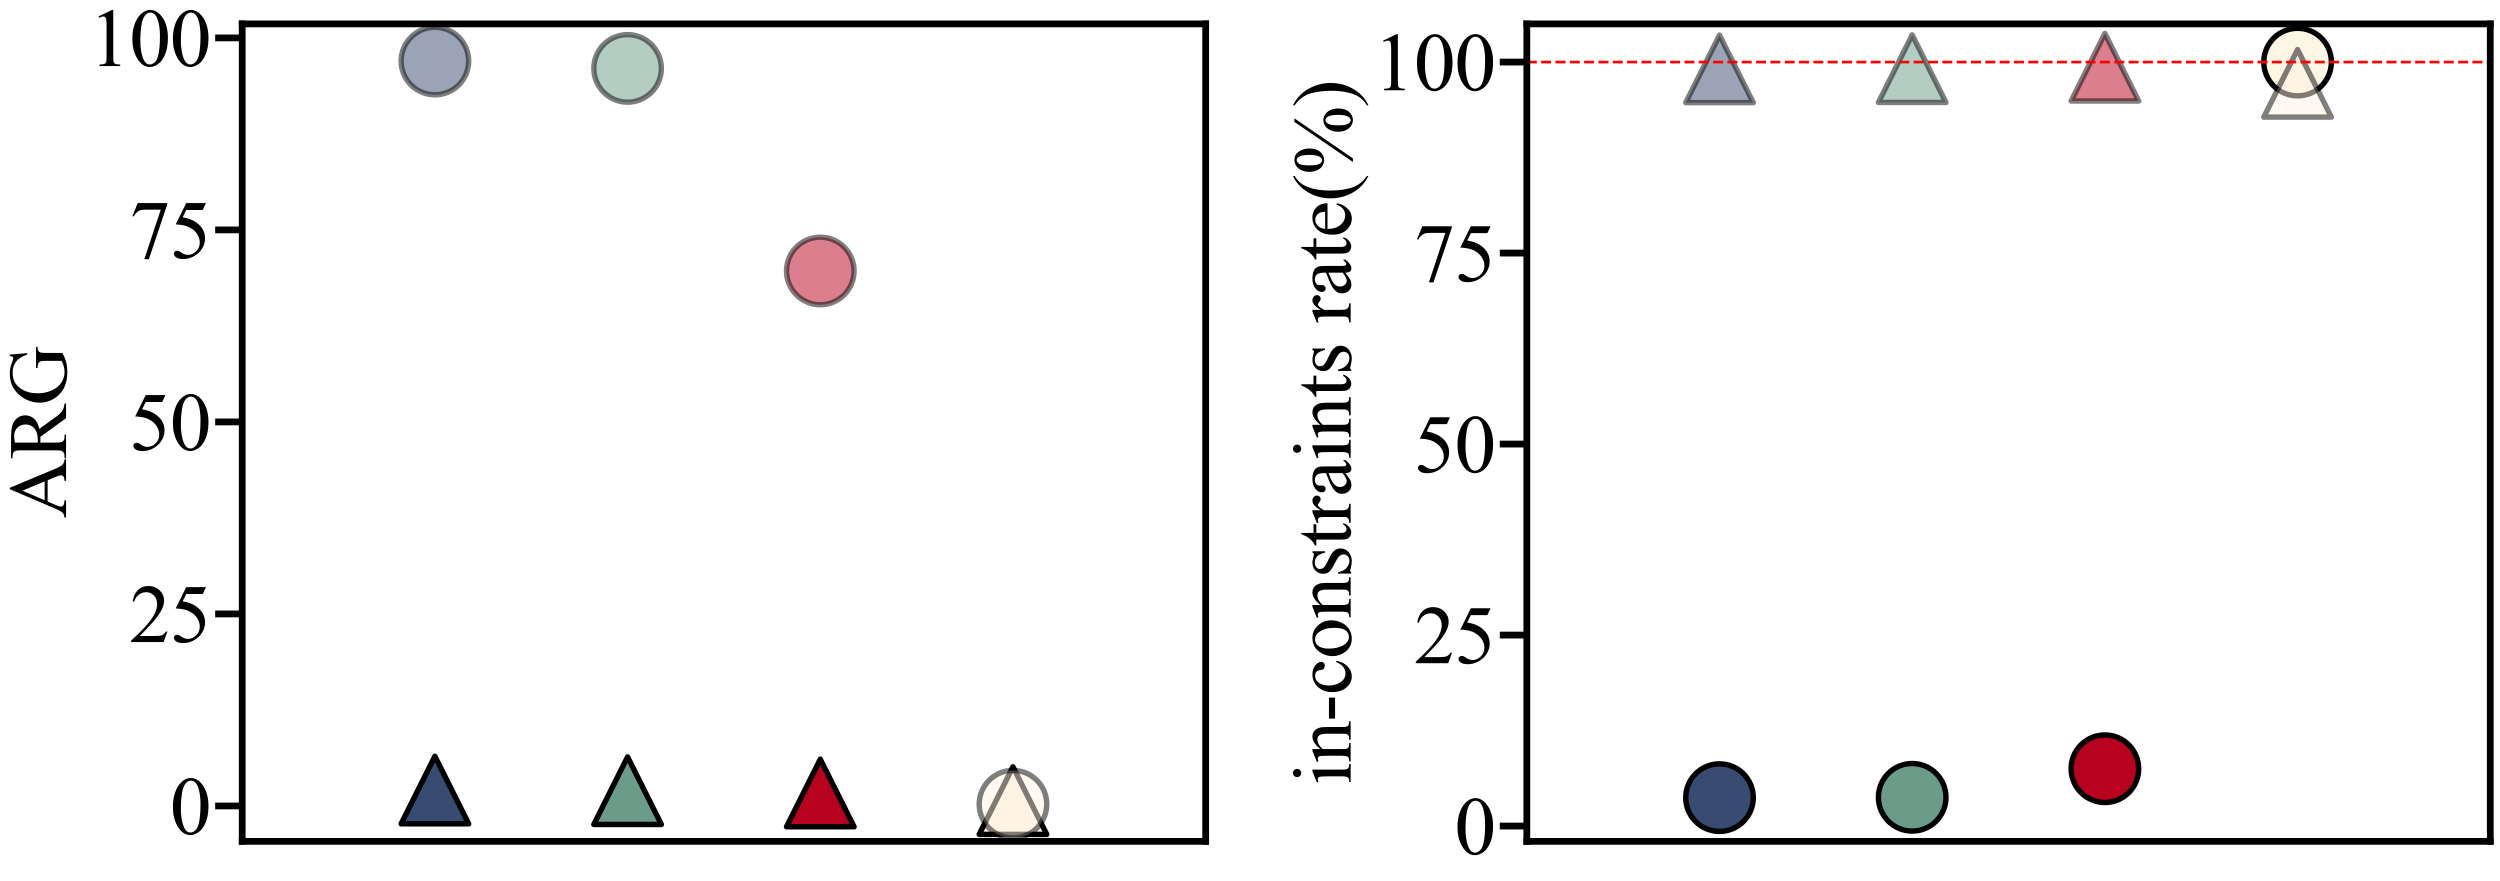 <?xml version="1.0" encoding="utf-8" standalone="no"?>
<!DOCTYPE svg PUBLIC "-//W3C//DTD SVG 1.1//EN"
  "http://www.w3.org/Graphics/SVG/1.1/DTD/svg11.dtd">
<svg xmlns:xlink="http://www.w3.org/1999/xlink" width="1849.597pt" height="652.027pt" viewBox="0 0 1849.597 652.027" xmlns="http://www.w3.org/2000/svg" version="1.1">
 <defs>
  <style type="text/css">*{stroke-linejoin: round; stroke-linecap: butt}</style>
 </defs>
 <g id="figure_1">
  <g id="patch_1">
   <path d="M 0 652.027 
L 1849.597 652.027 
L 1849.597 0 
L 0 0 
z
" style="fill: #ffffff"/>
  </g>
  <g id="axes_1">
   <g id="patch_2">
    <path d="M 179.197 622.466 
L 891.997 622.466 
L 891.997 17.666 
L 179.197 17.666 
z
" style="fill: #ffffff"/>
   </g>
   <g id="matplotlib.axis_1"/>
   <g id="matplotlib.axis_2">
    <g id="ytick_1">
     <g id="line2d_1">
      <defs>
       <path id="mddf14afecf" d="M 0 0 
L -20 0 
" style="stroke: #000000; stroke-width: 5"/>
      </defs>
      <g>
       <use xlink:href="#mddf14afecf" x="179.197" y="596.279" style="stroke: #000000; stroke-width: 5"/>
      </g>
     </g>
     <g id="text_1">
      <!-- 0 -->
      <g transform="translate(125.697 617.111) scale(0.6 -0.6)">
       <defs>
        <path id="TimesNewRomanPSMT-30" d="M 231 2094 
Q 231 2819 450 3342 
Q 669 3866 1031 4122 
Q 1313 4325 1613 4325 
Q 2100 4325 2488 3828 
Q 2972 3213 2972 2159 
Q 2972 1422 2759 906 
Q 2547 391 2217 158 
Q 1888 -75 1581 -75 
Q 975 -75 572 641 
Q 231 1244 231 2094 
z
M 844 2016 
Q 844 1141 1059 588 
Q 1238 122 1591 122 
Q 1759 122 1940 273 
Q 2122 425 2216 781 
Q 2359 1319 2359 2297 
Q 2359 3022 2209 3506 
Q 2097 3866 1919 4016 
Q 1791 4119 1609 4119 
Q 1397 4119 1231 3928 
Q 1006 3669 925 3112 
Q 844 2556 844 2016 
z
" transform="scale(0.016)"/>
       </defs>
       <use xlink:href="#TimesNewRomanPSMT-30"/>
      </g>
     </g>
    </g>
    <g id="ytick_2">
     <g id="line2d_2">
      <g>
       <use xlink:href="#mddf14afecf" x="179.197" y="454.217" style="stroke: #000000; stroke-width: 5"/>
      </g>
     </g>
     <g id="text_2">
      <!-- 25 -->
      <g transform="translate(95.697 475.049) scale(0.6 -0.6)">
       <defs>
        <path id="TimesNewRomanPSMT-32" d="M 2934 816 
L 2638 0 
L 138 0 
L 138 116 
Q 1241 1122 1691 1759 
Q 2141 2397 2141 2925 
Q 2141 3328 1894 3587 
Q 1647 3847 1303 3847 
Q 991 3847 742 3664 
Q 494 3481 375 3128 
L 259 3128 
Q 338 3706 661 4015 
Q 984 4325 1469 4325 
Q 1984 4325 2329 3994 
Q 2675 3663 2675 3213 
Q 2675 2891 2525 2569 
Q 2294 2063 1775 1497 
Q 997 647 803 472 
L 1909 472 
Q 2247 472 2383 497 
Q 2519 522 2628 598 
Q 2738 675 2819 816 
L 2934 816 
z
" transform="scale(0.016)"/>
        <path id="TimesNewRomanPSMT-35" d="M 2778 4238 
L 2534 3706 
L 1259 3706 
L 981 3138 
Q 1809 3016 2294 2522 
Q 2709 2097 2709 1522 
Q 2709 1188 2573 903 
Q 2438 619 2231 419 
Q 2025 219 1772 97 
Q 1413 -75 1034 -75 
Q 653 -75 479 54 
Q 306 184 306 341 
Q 306 428 378 495 
Q 450 563 559 563 
Q 641 563 702 538 
Q 763 513 909 409 
Q 1144 247 1384 247 
Q 1750 247 2026 523 
Q 2303 800 2303 1197 
Q 2303 1581 2056 1914 
Q 1809 2247 1375 2428 
Q 1034 2569 447 2591 
L 1259 4238 
L 2778 4238 
z
" transform="scale(0.016)"/>
       </defs>
       <use xlink:href="#TimesNewRomanPSMT-32"/>
       <use xlink:href="#TimesNewRomanPSMT-35" x="50"/>
      </g>
     </g>
    </g>
    <g id="ytick_3">
     <g id="line2d_3">
      <g>
       <use xlink:href="#mddf14afecf" x="179.197" y="312.155" style="stroke: #000000; stroke-width: 5"/>
      </g>
     </g>
     <g id="text_3">
      <!-- 50 -->
      <g transform="translate(95.697 332.987) scale(0.6 -0.6)">
       <use xlink:href="#TimesNewRomanPSMT-35"/>
       <use xlink:href="#TimesNewRomanPSMT-30" x="50"/>
      </g>
     </g>
    </g>
    <g id="ytick_4">
     <g id="line2d_4">
      <g>
       <use xlink:href="#mddf14afecf" x="179.197" y="170.093" style="stroke: #000000; stroke-width: 5"/>
      </g>
     </g>
     <g id="text_4">
      <!-- 75 -->
      <g transform="translate(95.697 190.925) scale(0.6 -0.6)">
       <defs>
        <path id="TimesNewRomanPSMT-37" d="M 644 4238 
L 2916 4238 
L 2916 4119 
L 1503 -88 
L 1153 -88 
L 2419 3728 
L 1253 3728 
Q 900 3728 750 3644 
Q 488 3500 328 3200 
L 238 3234 
L 644 4238 
z
" transform="scale(0.016)"/>
       </defs>
       <use xlink:href="#TimesNewRomanPSMT-37"/>
       <use xlink:href="#TimesNewRomanPSMT-35" x="50"/>
      </g>
     </g>
    </g>
    <g id="ytick_5">
     <g id="line2d_5">
      <g>
       <use xlink:href="#mddf14afecf" x="179.197" y="28.031" style="stroke: #000000; stroke-width: 5"/>
      </g>
     </g>
     <g id="text_5">
      <!-- 100 -->
      <g transform="translate(65.697 48.862) scale(0.6 -0.6)">
       <defs>
        <path id="TimesNewRomanPSMT-31" d="M 750 3822 
L 1781 4325 
L 1884 4325 
L 1884 747 
Q 1884 391 1914 303 
Q 1944 216 2037 169 
Q 2131 122 2419 116 
L 2419 0 
L 825 0 
L 825 116 
Q 1125 122 1212 167 
Q 1300 213 1334 289 
Q 1369 366 1369 747 
L 1369 3034 
Q 1369 3497 1338 3628 
Q 1316 3728 1258 3775 
Q 1200 3822 1119 3822 
Q 1003 3822 797 3725 
L 750 3822 
z
" transform="scale(0.016)"/>
       </defs>
       <use xlink:href="#TimesNewRomanPSMT-31"/>
       <use xlink:href="#TimesNewRomanPSMT-30" x="50"/>
       <use xlink:href="#TimesNewRomanPSMT-30" x="100"/>
      </g>
     </g>
    </g>
    <g id="text_6">
     <!-- ARG -->
     <g transform="translate(48.862 383.408) rotate(-90) scale(0.6 -0.6)">
      <defs>
       <path id="TimesNewRomanPSMT-41" d="M 2928 1419 
L 1288 1419 
L 1000 750 
Q 894 503 894 381 
Q 894 284 986 211 
Q 1078 138 1384 116 
L 1384 0 
L 50 0 
L 50 116 
Q 316 163 394 238 
Q 553 388 747 847 
L 2238 4334 
L 2347 4334 
L 3822 809 
Q 4000 384 4145 257 
Q 4291 131 4550 116 
L 4550 0 
L 2878 0 
L 2878 116 
Q 3131 128 3220 200 
Q 3309 272 3309 375 
Q 3309 513 3184 809 
L 2928 1419 
z
M 2841 1650 
L 2122 3363 
L 1384 1650 
L 2841 1650 
z
" transform="scale(0.016)"/>
       <path id="TimesNewRomanPSMT-52" d="M 4325 0 
L 3194 0 
L 1759 1981 
Q 1600 1975 1500 1975 
Q 1459 1975 1412 1976 
Q 1366 1978 1316 1981 
L 1316 750 
Q 1316 350 1403 253 
Q 1522 116 1759 116 
L 1925 116 
L 1925 0 
L 109 0 
L 109 116 
L 269 116 
Q 538 116 653 291 
Q 719 388 719 750 
L 719 3488 
Q 719 3888 631 3984 
Q 509 4122 269 4122 
L 109 4122 
L 109 4238 
L 1653 4238 
Q 2328 4238 2648 4139 
Q 2969 4041 3192 3777 
Q 3416 3513 3416 3147 
Q 3416 2756 3161 2468 
Q 2906 2181 2372 2063 
L 3247 847 
Q 3547 428 3762 290 
Q 3978 153 4325 116 
L 4325 0 
z
M 1316 2178 
Q 1375 2178 1419 2176 
Q 1463 2175 1491 2175 
Q 2097 2175 2405 2437 
Q 2713 2700 2713 3106 
Q 2713 3503 2464 3751 
Q 2216 4000 1806 4000 
Q 1625 4000 1316 3941 
L 1316 2178 
z
" transform="scale(0.016)"/>
       <path id="TimesNewRomanPSMT-47" d="M 3928 4334 
L 4038 2997 
L 3928 2997 
Q 3763 3497 3500 3750 
Q 3122 4116 2528 4116 
Q 1719 4116 1297 3475 
Q 944 2934 944 2188 
Q 944 1581 1178 1081 
Q 1413 581 1792 348 
Q 2172 116 2572 116 
Q 2806 116 3025 175 
Q 3244 234 3447 350 
L 3447 1575 
Q 3447 1894 3398 1992 
Q 3350 2091 3248 2142 
Q 3147 2194 2891 2194 
L 2891 2313 
L 4531 2313 
L 4531 2194 
L 4453 2194 
Q 4209 2194 4119 2031 
Q 4056 1916 4056 1575 
L 4056 278 
Q 3697 84 3347 -6 
Q 2997 -97 2569 -97 
Q 1341 -97 703 691 
Q 225 1281 225 2053 
Q 225 2613 494 3125 
Q 813 3734 1369 4063 
Q 1834 4334 2469 4334 
Q 2700 4334 2889 4296 
Q 3078 4259 3425 4131 
Q 3600 4066 3659 4066 
Q 3719 4066 3761 4120 
Q 3803 4175 3813 4334 
L 3928 4334 
z
" transform="scale(0.016)"/>
      </defs>
      <use xlink:href="#TimesNewRomanPSMT-41"/>
      <use xlink:href="#TimesNewRomanPSMT-52" x="72.217"/>
      <use xlink:href="#TimesNewRomanPSMT-47" x="138.916"/>
     </g>
    </g>
   </g>
   <g id="line2d_6">
    <path d="M 321.757 584.515 
" clip-path="url(#p059dbd7c6c)" style="fill: none; stroke: #384b70; stroke-width: 6; stroke-linecap: square"/>
    <defs>
     <path id="m3aac72438c" d="M 0 -25 
L -25 25 
L 25 25 
z
" style="stroke: #000000; stroke-width: 4; stroke-linejoin: miter"/>
    </defs>
    <g clip-path="url(#p059dbd7c6c)">
     <use xlink:href="#m3aac72438c" x="321.757" y="584.515" style="fill: #384b70; stroke: #000000; stroke-width: 4; stroke-linejoin: miter"/>
    </g>
   </g>
   <g id="line2d_7">
    <path d="M 321.757 45.157 
" clip-path="url(#p059dbd7c6c)" style="fill: none; stroke: #384b70; stroke-opacity: 0.5; stroke-width: 6; stroke-linecap: square"/>
    <defs>
     <path id="m3a2146b1b5" d="M 0 25 
C 6.63 25 12.989 22.366 17.678 17.678 
C 22.366 12.989 25 6.63 25 0 
C 25 -6.63 22.366 -12.989 17.678 -17.678 
C 12.989 -22.366 6.63 -25 0 -25 
C -6.63 -25 -12.989 -22.366 -17.678 -17.678 
C -22.366 -12.989 -25 -6.63 -25 0 
C -25 6.63 -22.366 12.989 -17.678 17.678 
C -12.989 22.366 -6.63 25 0 25 
z
" style="stroke: #000000; stroke-opacity: 0.5; stroke-width: 4"/>
    </defs>
    <g clip-path="url(#p059dbd7c6c)">
     <use xlink:href="#m3a2146b1b5" x="321.757" y="45.157" style="fill: #384b70; fill-opacity: 0.5; stroke: #000000; stroke-opacity: 0.5; stroke-width: 4"/>
    </g>
   </g>
   <g id="line2d_8">
    <path d="M 464.317 584.975 
" clip-path="url(#p059dbd7c6c)" style="fill: none; stroke: #6a9c89; stroke-width: 6; stroke-linecap: square"/>
    <defs>
     <path id="m257671b4fc" d="M 0 -25 
L -25 25 
L 25 25 
z
" style="stroke: #000000; stroke-width: 4; stroke-linejoin: miter"/>
    </defs>
    <g clip-path="url(#p059dbd7c6c)">
     <use xlink:href="#m257671b4fc" x="464.317" y="584.975" style="fill: #6a9c89; stroke: #000000; stroke-width: 4; stroke-linejoin: miter"/>
    </g>
   </g>
   <g id="line2d_9">
    <path d="M 464.317 50.597 
" clip-path="url(#p059dbd7c6c)" style="fill: none; stroke: #6a9c89; stroke-opacity: 0.5; stroke-width: 6; stroke-linecap: square"/>
    <defs>
     <path id="m093237ac36" d="M 0 25 
C 6.63 25 12.989 22.366 17.678 17.678 
C 22.366 12.989 25 6.63 25 0 
C 25 -6.63 22.366 -12.989 17.678 -17.678 
C 12.989 -22.366 6.63 -25 0 -25 
C -6.63 -25 -12.989 -22.366 -17.678 -17.678 
C -22.366 -12.989 -25 -6.63 -25 0 
C -25 6.63 -22.366 12.989 -17.678 17.678 
C -12.989 22.366 -6.63 25 0 25 
z
" style="stroke: #000000; stroke-opacity: 0.5; stroke-width: 4"/>
    </defs>
    <g clip-path="url(#p059dbd7c6c)">
     <use xlink:href="#m093237ac36" x="464.317" y="50.597" style="fill: #6a9c89; fill-opacity: 0.5; stroke: #000000; stroke-opacity: 0.5; stroke-width: 4"/>
    </g>
   </g>
   <g id="line2d_10">
    <path d="M 606.877 586.667 
" clip-path="url(#p059dbd7c6c)" style="fill: none; stroke: #b8001f; stroke-width: 6; stroke-linecap: square"/>
    <defs>
     <path id="m57fa648e24" d="M 0 -25 
L -25 25 
L 25 25 
z
" style="stroke: #000000; stroke-width: 4; stroke-linejoin: miter"/>
    </defs>
    <g clip-path="url(#p059dbd7c6c)">
     <use xlink:href="#m57fa648e24" x="606.877" y="586.667" style="fill: #b8001f; stroke: #000000; stroke-width: 4; stroke-linejoin: miter"/>
    </g>
   </g>
   <g id="line2d_11">
    <path d="M 606.877 200.468 
" clip-path="url(#p059dbd7c6c)" style="fill: none; stroke: #b8001f; stroke-opacity: 0.5; stroke-width: 6; stroke-linecap: square"/>
    <defs>
     <path id="mf661dd0e15" d="M 0 25 
C 6.63 25 12.989 22.366 17.678 17.678 
C 22.366 12.989 25 6.63 25 0 
C 25 -6.63 22.366 -12.989 17.678 -17.678 
C 12.989 -22.366 6.63 -25 0 -25 
C -6.63 -25 -12.989 -22.366 -17.678 -17.678 
C -22.366 -12.989 -25 -6.63 -25 0 
C -25 6.63 -22.366 12.989 -17.678 17.678 
C -12.989 22.366 -6.63 25 0 25 
z
" style="stroke: #000000; stroke-opacity: 0.5; stroke-width: 4"/>
    </defs>
    <g clip-path="url(#p059dbd7c6c)">
     <use xlink:href="#mf661dd0e15" x="606.877" y="200.468" style="fill: #b8001f; fill-opacity: 0.5; stroke: #000000; stroke-opacity: 0.5; stroke-width: 4"/>
    </g>
   </g>
   <g id="line2d_12">
    <path d="M 749.437 592.323 
" clip-path="url(#p059dbd7c6c)" style="fill: none; stroke: #fff5e4; stroke-width: 6; stroke-linecap: square"/>
    <defs>
     <path id="m132f83c95e" d="M 0 -25 
L -25 25 
L 25 25 
z
" style="stroke: #000000; stroke-width: 4; stroke-linejoin: miter"/>
    </defs>
    <g clip-path="url(#p059dbd7c6c)">
     <use xlink:href="#m132f83c95e" x="749.437" y="592.323" style="fill: #fff5e4; stroke: #000000; stroke-width: 4; stroke-linejoin: miter"/>
    </g>
   </g>
   <g id="line2d_13">
    <path d="M 749.437 594.975 
" clip-path="url(#p059dbd7c6c)" style="fill: none; stroke: #fff5e4; stroke-opacity: 0.5; stroke-width: 6; stroke-linecap: square"/>
    <defs>
     <path id="ma96f5f860e" d="M 0 25 
C 6.63 25 12.989 22.366 17.678 17.678 
C 22.366 12.989 25 6.63 25 0 
C 25 -6.63 22.366 -12.989 17.678 -17.678 
C 12.989 -22.366 6.63 -25 0 -25 
C -6.63 -25 -12.989 -22.366 -17.678 -17.678 
C -22.366 -12.989 -25 -6.63 -25 0 
C -25 6.63 -22.366 12.989 -17.678 17.678 
C -12.989 22.366 -6.63 25 0 25 
z
" style="stroke: #000000; stroke-opacity: 0.5; stroke-width: 4"/>
    </defs>
    <g clip-path="url(#p059dbd7c6c)">
     <use xlink:href="#ma96f5f860e" x="749.437" y="594.975" style="fill: #fff5e4; fill-opacity: 0.5; stroke: #000000; stroke-opacity: 0.5; stroke-width: 4"/>
    </g>
   </g>
   <g id="patch_3">
    <path d="M 179.197 622.466 
L 179.197 17.666 
" style="fill: none; stroke: #000000; stroke-width: 5; stroke-linejoin: miter; stroke-linecap: square"/>
   </g>
   <g id="patch_4">
    <path d="M 891.997 622.466 
L 891.997 17.666 
" style="fill: none; stroke: #000000; stroke-width: 5; stroke-linejoin: miter; stroke-linecap: square"/>
   </g>
   <g id="patch_5">
    <path d="M 179.197 622.466 
L 891.997 622.466 
" style="fill: none; stroke: #000000; stroke-width: 5; stroke-linejoin: miter; stroke-linecap: square"/>
   </g>
   <g id="patch_6">
    <path d="M 179.197 17.666 
L 891.997 17.666 
" style="fill: none; stroke: #000000; stroke-width: 5; stroke-linejoin: miter; stroke-linecap: square"/>
   </g>
  </g>
  <g id="axes_2">
   <g id="patch_7">
    <path d="M 1129.597 622.466 
L 1842.397 622.466 
L 1842.397 17.666 
L 1129.597 17.666 
z
" style="fill: #ffffff"/>
   </g>
   <g id="matplotlib.axis_3"/>
   <g id="matplotlib.axis_4">
    <g id="ytick_6">
     <g id="line2d_14">
      <g>
       <use xlink:href="#mddf14afecf" x="1129.597" y="611.161" style="stroke: #000000; stroke-width: 5"/>
      </g>
     </g>
     <g id="text_7">
      <!-- 0 -->
      <g transform="translate(1076.097 631.993) scale(0.6 -0.6)">
       <use xlink:href="#TimesNewRomanPSMT-30"/>
      </g>
     </g>
    </g>
    <g id="ytick_7">
     <g id="line2d_15">
      <g>
       <use xlink:href="#mddf14afecf" x="1129.597" y="469.853" style="stroke: #000000; stroke-width: 5"/>
      </g>
     </g>
     <g id="text_8">
      <!-- 25 -->
      <g transform="translate(1046.097 490.684) scale(0.6 -0.6)">
       <use xlink:href="#TimesNewRomanPSMT-32"/>
       <use xlink:href="#TimesNewRomanPSMT-35" x="50"/>
      </g>
     </g>
    </g>
    <g id="ytick_8">
     <g id="line2d_16">
      <g>
       <use xlink:href="#mddf14afecf" x="1129.597" y="328.545" style="stroke: #000000; stroke-width: 5"/>
      </g>
     </g>
     <g id="text_9">
      <!-- 50 -->
      <g transform="translate(1046.097 349.376) scale(0.6 -0.6)">
       <use xlink:href="#TimesNewRomanPSMT-35"/>
       <use xlink:href="#TimesNewRomanPSMT-30" x="50"/>
      </g>
     </g>
    </g>
    <g id="ytick_9">
     <g id="line2d_17">
      <g>
       <use xlink:href="#mddf14afecf" x="1129.597" y="187.236" style="stroke: #000000; stroke-width: 5"/>
      </g>
     </g>
     <g id="text_10">
      <!-- 75 -->
      <g transform="translate(1046.097 208.067) scale(0.6 -0.6)">
       <use xlink:href="#TimesNewRomanPSMT-37"/>
       <use xlink:href="#TimesNewRomanPSMT-35" x="50"/>
      </g>
     </g>
    </g>
    <g id="ytick_10">
     <g id="line2d_18">
      <g>
       <use xlink:href="#mddf14afecf" x="1129.597" y="45.928" style="stroke: #000000; stroke-width: 5"/>
      </g>
     </g>
     <g id="text_11">
      <!-- 100 -->
      <g transform="translate(1016.097 66.759) scale(0.6 -0.6)">
       <use xlink:href="#TimesNewRomanPSMT-31"/>
       <use xlink:href="#TimesNewRomanPSMT-30" x="50"/>
       <use xlink:href="#TimesNewRomanPSMT-30" x="100"/>
      </g>
     </g>
    </g>
    <g id="text_12">
     <!-- in-constraints rate(%) -->
     <g transform="translate(999.263 580.794) rotate(-90) scale(0.6 -0.6)">
      <defs>
       <path id="TimesNewRomanPSMT-69" d="M 928 4444 
Q 1059 4444 1151 4351 
Q 1244 4259 1244 4128 
Q 1244 3997 1151 3903 
Q 1059 3809 928 3809 
Q 797 3809 703 3903 
Q 609 3997 609 4128 
Q 609 4259 701 4351 
Q 794 4444 928 4444 
z
M 1188 2947 
L 1188 647 
Q 1188 378 1227 289 
Q 1266 200 1342 156 
Q 1419 113 1622 113 
L 1622 0 
L 231 0 
L 231 113 
Q 441 113 512 153 
Q 584 194 626 287 
Q 669 381 669 647 
L 669 1750 
Q 669 2216 641 2353 
Q 619 2453 572 2492 
Q 525 2531 444 2531 
Q 356 2531 231 2484 
L 188 2597 
L 1050 2947 
L 1188 2947 
z
" transform="scale(0.016)"/>
       <path id="TimesNewRomanPSMT-6e" d="M 1034 2341 
Q 1538 2947 1994 2947 
Q 2228 2947 2397 2830 
Q 2566 2713 2666 2444 
Q 2734 2256 2734 1869 
L 2734 647 
Q 2734 375 2778 278 
Q 2813 200 2889 156 
Q 2966 113 3172 113 
L 3172 0 
L 1756 0 
L 1756 113 
L 1816 113 
Q 2016 113 2095 173 
Q 2175 234 2206 353 
Q 2219 400 2219 647 
L 2219 1819 
Q 2219 2209 2117 2386 
Q 2016 2563 1775 2563 
Q 1403 2563 1034 2156 
L 1034 647 
Q 1034 356 1069 288 
Q 1113 197 1189 155 
Q 1266 113 1500 113 
L 1500 0 
L 84 0 
L 84 113 
L 147 113 
Q 366 113 442 223 
Q 519 334 519 647 
L 519 1709 
Q 519 2225 495 2337 
Q 472 2450 423 2490 
Q 375 2531 294 2531 
Q 206 2531 84 2484 
L 38 2597 
L 900 2947 
L 1034 2947 
L 1034 2341 
z
" transform="scale(0.016)"/>
       <path id="TimesNewRomanPSMT-2d" d="M 259 1672 
L 1875 1672 
L 1875 1200 
L 259 1200 
L 259 1672 
z
" transform="scale(0.016)"/>
       <path id="TimesNewRomanPSMT-63" d="M 2631 1088 
Q 2516 522 2178 217 
Q 1841 -88 1431 -88 
Q 944 -88 581 321 
Q 219 731 219 1428 
Q 219 2103 620 2525 
Q 1022 2947 1584 2947 
Q 2006 2947 2278 2723 
Q 2550 2500 2550 2259 
Q 2550 2141 2473 2067 
Q 2397 1994 2259 1994 
Q 2075 1994 1981 2113 
Q 1928 2178 1911 2362 
Q 1894 2547 1784 2644 
Q 1675 2738 1481 2738 
Q 1169 2738 978 2506 
Q 725 2200 725 1697 
Q 725 1184 976 792 
Q 1228 400 1656 400 
Q 1963 400 2206 609 
Q 2378 753 2541 1131 
L 2631 1088 
z
" transform="scale(0.016)"/>
       <path id="TimesNewRomanPSMT-6f" d="M 1600 2947 
Q 2250 2947 2644 2453 
Q 2978 2031 2978 1484 
Q 2978 1100 2793 706 
Q 2609 313 2286 112 
Q 1963 -88 1566 -88 
Q 919 -88 538 428 
Q 216 863 216 1403 
Q 216 1797 411 2186 
Q 606 2575 925 2761 
Q 1244 2947 1600 2947 
z
M 1503 2744 
Q 1338 2744 1170 2645 
Q 1003 2547 900 2300 
Q 797 2053 797 1666 
Q 797 1041 1045 587 
Q 1294 134 1700 134 
Q 2003 134 2200 384 
Q 2397 634 2397 1244 
Q 2397 2006 2069 2444 
Q 1847 2744 1503 2744 
z
" transform="scale(0.016)"/>
       <path id="TimesNewRomanPSMT-73" d="M 2050 2947 
L 2050 1972 
L 1947 1972 
Q 1828 2431 1642 2597 
Q 1456 2763 1169 2763 
Q 950 2763 815 2647 
Q 681 2531 681 2391 
Q 681 2216 781 2091 
Q 878 1963 1175 1819 
L 1631 1597 
Q 2266 1288 2266 781 
Q 2266 391 1970 151 
Q 1675 -88 1309 -88 
Q 1047 -88 709 6 
Q 606 38 541 38 
Q 469 38 428 -44 
L 325 -44 
L 325 978 
L 428 978 
Q 516 541 762 319 
Q 1009 97 1316 97 
Q 1531 97 1667 223 
Q 1803 350 1803 528 
Q 1803 744 1651 891 
Q 1500 1038 1047 1263 
Q 594 1488 453 1669 
Q 313 1847 313 2119 
Q 313 2472 555 2709 
Q 797 2947 1181 2947 
Q 1350 2947 1591 2875 
Q 1750 2828 1803 2828 
Q 1853 2828 1881 2850 
Q 1909 2872 1947 2947 
L 2050 2947 
z
" transform="scale(0.016)"/>
       <path id="TimesNewRomanPSMT-74" d="M 1031 3803 
L 1031 2863 
L 1700 2863 
L 1700 2644 
L 1031 2644 
L 1031 788 
Q 1031 509 1111 412 
Q 1191 316 1316 316 
Q 1419 316 1516 380 
Q 1613 444 1666 569 
L 1788 569 
Q 1678 263 1478 108 
Q 1278 -47 1066 -47 
Q 922 -47 784 33 
Q 647 113 581 261 
Q 516 409 516 719 
L 516 2644 
L 63 2644 
L 63 2747 
Q 234 2816 414 2980 
Q 594 3144 734 3369 
Q 806 3488 934 3803 
L 1031 3803 
z
" transform="scale(0.016)"/>
       <path id="TimesNewRomanPSMT-72" d="M 1038 2947 
L 1038 2303 
Q 1397 2947 1775 2947 
Q 1947 2947 2059 2842 
Q 2172 2738 2172 2600 
Q 2172 2478 2090 2393 
Q 2009 2309 1897 2309 
Q 1788 2309 1652 2417 
Q 1516 2525 1450 2525 
Q 1394 2525 1328 2463 
Q 1188 2334 1038 2041 
L 1038 669 
Q 1038 431 1097 309 
Q 1138 225 1241 169 
Q 1344 113 1538 113 
L 1538 0 
L 72 0 
L 72 113 
Q 291 113 397 181 
Q 475 231 506 341 
Q 522 394 522 644 
L 522 1753 
Q 522 2253 501 2348 
Q 481 2444 426 2487 
Q 372 2531 291 2531 
Q 194 2531 72 2484 
L 41 2597 
L 906 2947 
L 1038 2947 
z
" transform="scale(0.016)"/>
       <path id="TimesNewRomanPSMT-61" d="M 1822 413 
Q 1381 72 1269 19 
Q 1100 -59 909 -59 
Q 613 -59 420 144 
Q 228 347 228 678 
Q 228 888 322 1041 
Q 450 1253 767 1440 
Q 1084 1628 1822 1897 
L 1822 2009 
Q 1822 2438 1686 2597 
Q 1550 2756 1291 2756 
Q 1094 2756 978 2650 
Q 859 2544 859 2406 
L 866 2225 
Q 866 2081 792 2003 
Q 719 1925 600 1925 
Q 484 1925 411 2006 
Q 338 2088 338 2228 
Q 338 2497 613 2722 
Q 888 2947 1384 2947 
Q 1766 2947 2009 2819 
Q 2194 2722 2281 2516 
Q 2338 2381 2338 1966 
L 2338 994 
Q 2338 584 2353 492 
Q 2369 400 2405 369 
Q 2441 338 2488 338 
Q 2538 338 2575 359 
Q 2641 400 2828 588 
L 2828 413 
Q 2478 -56 2159 -56 
Q 2006 -56 1915 50 
Q 1825 156 1822 413 
z
M 1822 616 
L 1822 1706 
Q 1350 1519 1213 1441 
Q 966 1303 859 1153 
Q 753 1003 753 825 
Q 753 600 887 451 
Q 1022 303 1197 303 
Q 1434 303 1822 616 
z
" transform="scale(0.016)"/>
       <path id="TimesNewRomanPSMT-20" transform="scale(0.016)"/>
       <path id="TimesNewRomanPSMT-65" d="M 681 1784 
Q 678 1147 991 784 
Q 1303 422 1725 422 
Q 2006 422 2214 576 
Q 2422 731 2563 1106 
L 2659 1044 
Q 2594 616 2278 264 
Q 1963 -88 1488 -88 
Q 972 -88 605 314 
Q 238 716 238 1394 
Q 238 2128 614 2539 
Q 991 2950 1559 2950 
Q 2041 2950 2350 2633 
Q 2659 2316 2659 1784 
L 681 1784 
z
M 681 1966 
L 2006 1966 
Q 1991 2241 1941 2353 
Q 1863 2528 1708 2628 
Q 1553 2728 1384 2728 
Q 1125 2728 920 2526 
Q 716 2325 681 1966 
z
" transform="scale(0.016)"/>
       <path id="TimesNewRomanPSMT-28" d="M 1988 -1253 
L 1988 -1369 
Q 1516 -1131 1200 -813 
Q 750 -359 506 256 
Q 263 872 263 1534 
Q 263 2503 741 3301 
Q 1219 4100 1988 4444 
L 1988 4313 
Q 1603 4100 1356 3731 
Q 1109 3363 987 2797 
Q 866 2231 866 1616 
Q 866 947 969 400 
Q 1050 -31 1165 -292 
Q 1281 -553 1476 -793 
Q 1672 -1034 1988 -1253 
z
" transform="scale(0.016)"/>
       <path id="TimesNewRomanPSMT-25" d="M 4350 4334 
L 1263 -175 
L 984 -175 
L 4072 4334 
L 4350 4334 
z
M 1138 4334 
Q 1559 4334 1792 3984 
Q 2025 3634 2025 3181 
Q 2025 2638 1762 2341 
Q 1500 2044 1131 2044 
Q 884 2044 678 2180 
Q 472 2316 348 2584 
Q 225 2853 225 3181 
Q 225 3509 350 3786 
Q 475 4063 692 4198 
Q 909 4334 1138 4334 
z
M 1128 4159 
Q 969 4159 845 3971 
Q 722 3784 722 3184 
Q 722 2750 791 2522 
Q 844 2350 956 2256 
Q 1022 2200 1119 2200 
Q 1269 2200 1375 2363 
Q 1531 2603 1531 3166 
Q 1531 3759 1378 4000 
Q 1278 4159 1128 4159 
z
M 4206 2103 
Q 4428 2103 4648 1962 
Q 4869 1822 4989 1553 
Q 5109 1284 5109 963 
Q 5109 409 4843 117 
Q 4578 -175 4216 -175 
Q 3988 -175 3773 -34 
Q 3559 106 3436 367 
Q 3313 628 3313 963 
Q 3313 1291 3436 1562 
Q 3559 1834 3773 1968 
Q 3988 2103 4206 2103 
z
M 4209 1938 
Q 4059 1938 3950 1769 
Q 3809 1550 3809 941 
Q 3809 381 3953 159 
Q 4059 0 4209 0 
Q 4353 0 4466 172 
Q 4616 400 4616 956 
Q 4616 1544 4466 1778 
Q 4363 1938 4209 1938 
z
" transform="scale(0.016)"/>
       <path id="TimesNewRomanPSMT-29" d="M 144 4313 
L 144 4444 
Q 619 4209 934 3891 
Q 1381 3434 1625 2820 
Q 1869 2206 1869 1541 
Q 1869 572 1392 -226 
Q 916 -1025 144 -1369 
L 144 -1253 
Q 528 -1038 776 -670 
Q 1025 -303 1145 264 
Q 1266 831 1266 1447 
Q 1266 2113 1163 2663 
Q 1084 3094 967 3353 
Q 850 3613 656 3853 
Q 463 4094 144 4313 
z
" transform="scale(0.016)"/>
      </defs>
      <use xlink:href="#TimesNewRomanPSMT-69"/>
      <use xlink:href="#TimesNewRomanPSMT-6e" x="27.783"/>
      <use xlink:href="#TimesNewRomanPSMT-2d" x="77.783"/>
      <use xlink:href="#TimesNewRomanPSMT-63" x="111.084"/>
      <use xlink:href="#TimesNewRomanPSMT-6f" x="155.469"/>
      <use xlink:href="#TimesNewRomanPSMT-6e" x="205.469"/>
      <use xlink:href="#TimesNewRomanPSMT-73" x="255.469"/>
      <use xlink:href="#TimesNewRomanPSMT-74" x="294.385"/>
      <use xlink:href="#TimesNewRomanPSMT-72" x="322.168"/>
      <use xlink:href="#TimesNewRomanPSMT-61" x="355.469"/>
      <use xlink:href="#TimesNewRomanPSMT-69" x="399.854"/>
      <use xlink:href="#TimesNewRomanPSMT-6e" x="427.637"/>
      <use xlink:href="#TimesNewRomanPSMT-74" x="477.637"/>
      <use xlink:href="#TimesNewRomanPSMT-73" x="505.42"/>
      <use xlink:href="#TimesNewRomanPSMT-20" x="544.336"/>
      <use xlink:href="#TimesNewRomanPSMT-72" x="569.336"/>
      <use xlink:href="#TimesNewRomanPSMT-61" x="602.637"/>
      <use xlink:href="#TimesNewRomanPSMT-74" x="647.021"/>
      <use xlink:href="#TimesNewRomanPSMT-65" x="674.805"/>
      <use xlink:href="#TimesNewRomanPSMT-28" x="719.189"/>
      <use xlink:href="#TimesNewRomanPSMT-25" x="752.49"/>
      <use xlink:href="#TimesNewRomanPSMT-29" x="835.791"/>
     </g>
    </g>
   </g>
   <g id="line2d_19">
    <path d="M 1272.157 590.117 
" clip-path="url(#p9c55d2b294)" style="fill: none; stroke: #384b70; stroke-width: 6; stroke-linecap: square"/>
    <defs>
     <path id="mb688d5e86d" d="M 0 25 
C 6.63 25 12.989 22.366 17.678 17.678 
C 22.366 12.989 25 6.63 25 0 
C 25 -6.63 22.366 -12.989 17.678 -17.678 
C 12.989 -22.366 6.63 -25 0 -25 
C -6.63 -25 -12.989 -22.366 -17.678 -17.678 
C -22.366 -12.989 -25 -6.63 -25 0 
C -25 6.63 -22.366 12.989 -17.678 17.678 
C -12.989 22.366 -6.63 25 0 25 
z
" style="stroke: #000000; stroke-width: 4"/>
    </defs>
    <g clip-path="url(#p9c55d2b294)">
     <use xlink:href="#mb688d5e86d" x="1272.157" y="590.117" style="fill: #384b70; stroke: #000000; stroke-width: 4"/>
    </g>
   </g>
   <g id="line2d_20">
    <path d="M 1272.157 50.943 
" clip-path="url(#p9c55d2b294)" style="fill: none; stroke: #384b70; stroke-opacity: 0.5; stroke-width: 6; stroke-linecap: square"/>
    <defs>
     <path id="mcfdefe5a1a" d="M 0 -25 
L -25 25 
L 25 25 
z
" style="stroke: #000000; stroke-opacity: 0.5; stroke-width: 4; stroke-linejoin: miter"/>
    </defs>
    <g clip-path="url(#p9c55d2b294)">
     <use xlink:href="#mcfdefe5a1a" x="1272.157" y="50.943" style="fill: #384b70; fill-opacity: 0.5; stroke: #000000; stroke-opacity: 0.5; stroke-width: 4; stroke-linejoin: miter"/>
    </g>
   </g>
   <g id="line2d_21">
    <path d="M 1414.717 589.875 
" clip-path="url(#p9c55d2b294)" style="fill: none; stroke: #6a9c89; stroke-width: 6; stroke-linecap: square"/>
    <defs>
     <path id="mc09ee8bbbe" d="M 0 25 
C 6.63 25 12.989 22.366 17.678 17.678 
C 22.366 12.989 25 6.63 25 0 
C 25 -6.63 22.366 -12.989 17.678 -17.678 
C 12.989 -22.366 6.63 -25 0 -25 
C -6.63 -25 -12.989 -22.366 -17.678 -17.678 
C -22.366 -12.989 -25 -6.63 -25 0 
C -25 6.63 -22.366 12.989 -17.678 17.678 
C -12.989 22.366 -6.63 25 0 25 
z
" style="stroke: #000000; stroke-width: 4"/>
    </defs>
    <g clip-path="url(#p9c55d2b294)">
     <use xlink:href="#mc09ee8bbbe" x="1414.717" y="589.875" style="fill: #6a9c89; stroke: #000000; stroke-width: 4"/>
    </g>
   </g>
   <g id="line2d_22">
    <path d="M 1414.717 50.787 
" clip-path="url(#p9c55d2b294)" style="fill: none; stroke: #6a9c89; stroke-opacity: 0.5; stroke-width: 6; stroke-linecap: square"/>
    <defs>
     <path id="mec7c77b410" d="M 0 -25 
L -25 25 
L 25 25 
z
" style="stroke: #000000; stroke-opacity: 0.5; stroke-width: 4; stroke-linejoin: miter"/>
    </defs>
    <g clip-path="url(#p9c55d2b294)">
     <use xlink:href="#mec7c77b410" x="1414.717" y="50.787" style="fill: #6a9c89; fill-opacity: 0.5; stroke: #000000; stroke-opacity: 0.5; stroke-width: 4; stroke-linejoin: miter"/>
    </g>
   </g>
   <g id="line2d_23">
    <path d="M 1557.277 568.728 
" clip-path="url(#p9c55d2b294)" style="fill: none; stroke: #b8001f; stroke-width: 6; stroke-linecap: square"/>
    <defs>
     <path id="mec6272e2c1" d="M 0 25 
C 6.63 25 12.989 22.366 17.678 17.678 
C 22.366 12.989 25 6.63 25 0 
C 25 -6.63 22.366 -12.989 17.678 -17.678 
C 12.989 -22.366 6.63 -25 0 -25 
C -6.63 -25 -12.989 -22.366 -17.678 -17.678 
C -22.366 -12.989 -25 -6.63 -25 0 
C -25 6.63 -22.366 12.989 -17.678 17.678 
C -12.989 22.366 -6.63 25 0 25 
z
" style="stroke: #000000; stroke-width: 4"/>
    </defs>
    <g clip-path="url(#p9c55d2b294)">
     <use xlink:href="#mec6272e2c1" x="1557.277" y="568.728" style="fill: #b8001f; stroke: #000000; stroke-width: 4"/>
    </g>
   </g>
   <g id="line2d_24">
    <path d="M 1557.277 49.725 
" clip-path="url(#p9c55d2b294)" style="fill: none; stroke: #b8001f; stroke-opacity: 0.5; stroke-width: 6; stroke-linecap: square"/>
    <defs>
     <path id="m1283c8ce1e" d="M 0 -25 
L -25 25 
L 25 25 
z
" style="stroke: #000000; stroke-opacity: 0.5; stroke-width: 4; stroke-linejoin: miter"/>
    </defs>
    <g clip-path="url(#p9c55d2b294)">
     <use xlink:href="#m1283c8ce1e" x="1557.277" y="49.725" style="fill: #b8001f; fill-opacity: 0.5; stroke: #000000; stroke-opacity: 0.5; stroke-width: 4; stroke-linejoin: miter"/>
    </g>
   </g>
   <g id="line2d_25">
    <path d="M 1699.837 45.928 
" clip-path="url(#p9c55d2b294)" style="fill: none; stroke: #fff5e4; stroke-width: 6; stroke-linecap: square"/>
    <defs>
     <path id="m04c171b9e1" d="M 0 25 
C 6.63 25 12.989 22.366 17.678 17.678 
C 22.366 12.989 25 6.63 25 0 
C 25 -6.63 22.366 -12.989 17.678 -17.678 
C 12.989 -22.366 6.63 -25 0 -25 
C -6.63 -25 -12.989 -22.366 -17.678 -17.678 
C -22.366 -12.989 -25 -6.63 -25 0 
C -25 6.63 -22.366 12.989 -17.678 17.678 
C -12.989 22.366 -6.63 25 0 25 
z
" style="stroke: #000000; stroke-width: 4"/>
    </defs>
    <g clip-path="url(#p9c55d2b294)">
     <use xlink:href="#m04c171b9e1" x="1699.837" y="45.928" style="fill: #fff5e4; stroke: #000000; stroke-width: 4"/>
    </g>
   </g>
   <g id="line2d_26">
    <path d="M 1699.837 61.639 
" clip-path="url(#p9c55d2b294)" style="fill: none; stroke: #fff5e4; stroke-opacity: 0.5; stroke-width: 6; stroke-linecap: square"/>
    <defs>
     <path id="m40244ba6ed" d="M 0 -25 
L -25 25 
L 25 25 
z
" style="stroke: #000000; stroke-opacity: 0.5; stroke-width: 4; stroke-linejoin: miter"/>
    </defs>
    <g clip-path="url(#p9c55d2b294)">
     <use xlink:href="#m40244ba6ed" x="1699.837" y="61.639" style="fill: #fff5e4; fill-opacity: 0.5; stroke: #000000; stroke-opacity: 0.5; stroke-width: 4; stroke-linejoin: miter"/>
    </g>
   </g>
   <g id="line2d_27">
    <path d="M 1129.597 45.928 
L 1842.397 45.928 
" clip-path="url(#p9c55d2b294)" style="fill: none; stroke-dasharray: 7.4,3.2; stroke-dashoffset: 0; stroke: #ff0000; stroke-width: 2"/>
   </g>
   <g id="patch_8">
    <path d="M 1129.597 622.466 
L 1129.597 17.666 
" style="fill: none; stroke: #000000; stroke-width: 5; stroke-linejoin: miter; stroke-linecap: square"/>
   </g>
   <g id="patch_9">
    <path d="M 1842.397 622.466 
L 1842.397 17.666 
" style="fill: none; stroke: #000000; stroke-width: 5; stroke-linejoin: miter; stroke-linecap: square"/>
   </g>
   <g id="patch_10">
    <path d="M 1129.597 622.466 
L 1842.397 622.466 
" style="fill: none; stroke: #000000; stroke-width: 5; stroke-linejoin: miter; stroke-linecap: square"/>
   </g>
   <g id="patch_11">
    <path d="M 1129.597 17.666 
L 1842.397 17.666 
" style="fill: none; stroke: #000000; stroke-width: 5; stroke-linejoin: miter; stroke-linecap: square"/>
   </g>
  </g>
 </g>
 <defs>
  <clipPath id="p059dbd7c6c">
   <rect x="179.197" y="17.666" width="712.8" height="604.8"/>
  </clipPath>
  <clipPath id="p9c55d2b294">
   <rect x="1129.597" y="17.666" width="712.8" height="604.8"/>
  </clipPath>
 </defs>
</svg>
